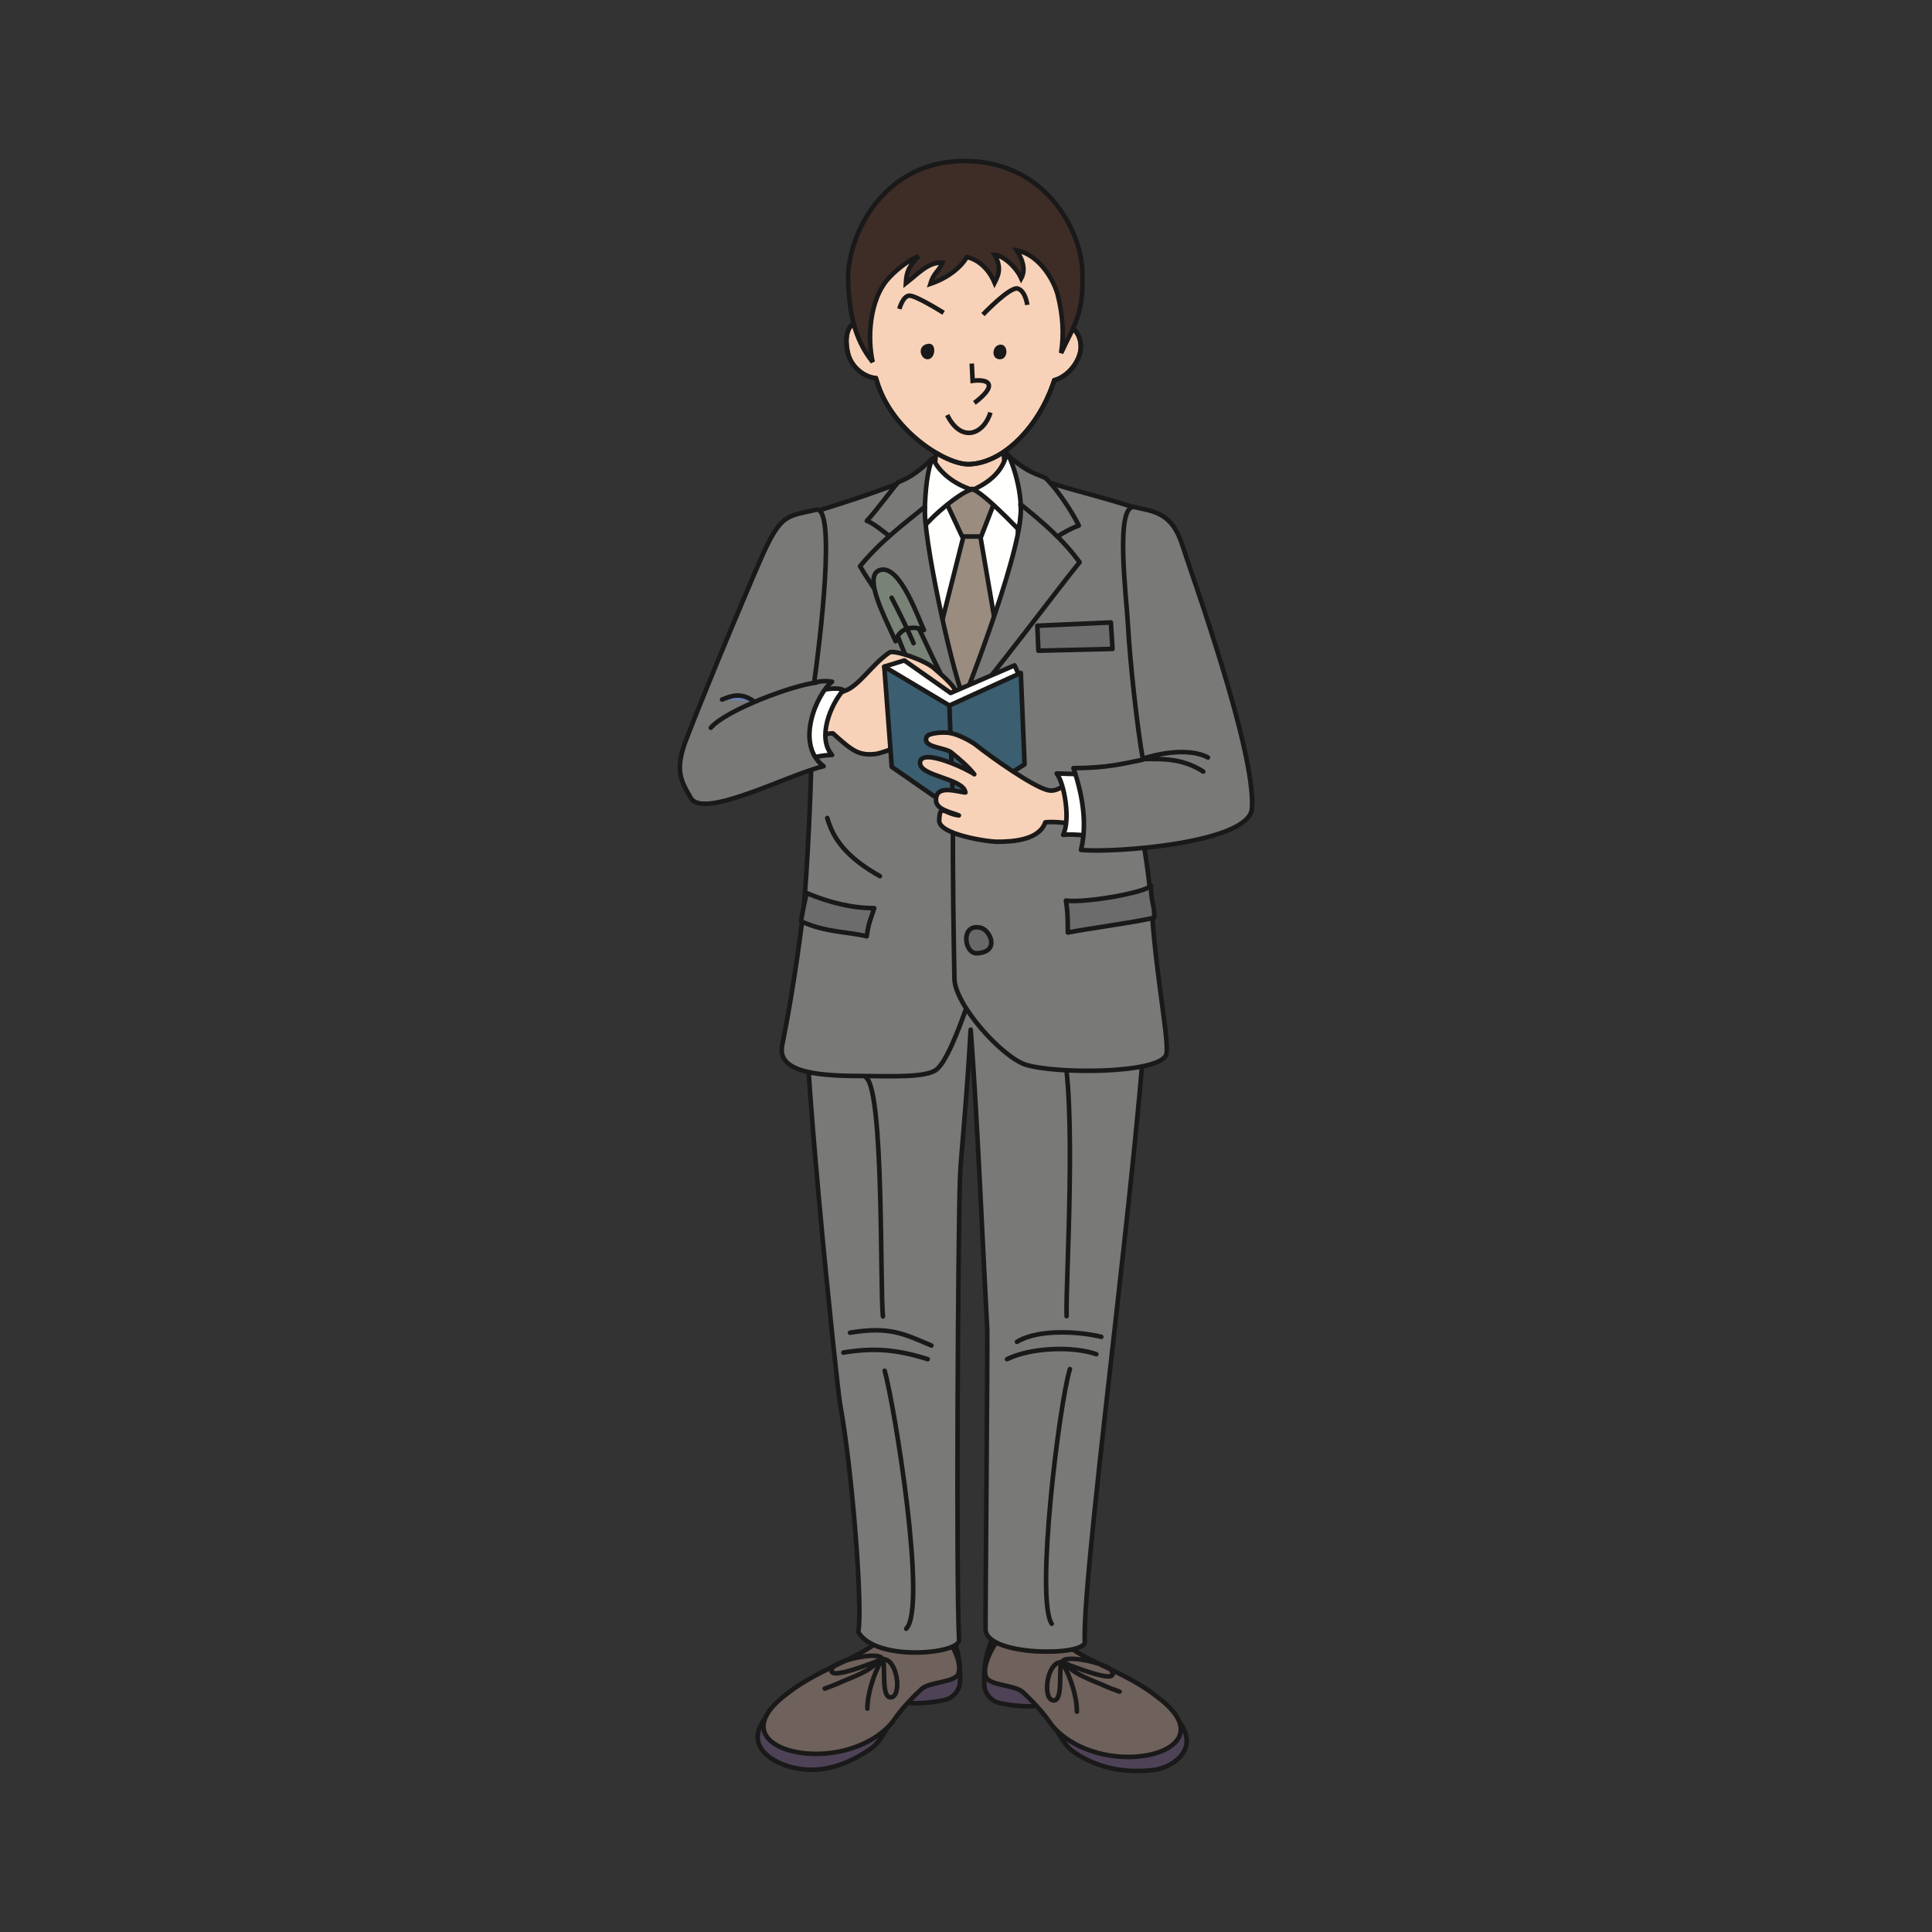 <svg:svg xmlns:svg="http://www.w3.org/2000/svg" height="1196.726" version="1.1" viewBox="-419.708 -97.422 1196.726 1196.726" width="1196.726" x="0" y="0">
  <svg:rect x="-419.708" y="-97.422" width="1196.726" height="1196.726" fill="#333333" stroke="none"/>
  <svg:g id="Layer_1">
    <svg:path d="M147.428,208.26 L181.575,211.352 L218.817,205.13 L221.912,250.157 L172.274,319.996 L139.654,251.705 L147.428,208.26" fill="#FFFFFE" />
    <svg:path d="M147.428,208.26 L181.575,211.352 L218.817,205.13 L221.912,250.157 L172.274,319.996 L139.654,251.705 L147.428,208.26 z" fill-opacity="0" stroke="#1A1919" stroke-linecap="round" stroke-linejoin="round" stroke-width="2.829" />
    <svg:g>
      <svg:path d="M189.943,941.088 C189.943,946.838 189.246,951.446 196.169,956.248 C199.443,958.526 219.067,960.533 222.553,958.946 C231.23,955.025 231.916,978.626 245.808,988.074 C265.214,1001.24 285.556,1000.062 295.089,998.932 C306.534,997.58 328.165,984.448 305.161,962.834 C285.101,943.981 220.846,918.868 218.88,916.144 C203.747,895.189 189.943,918.479 189.943,941.088" fill="#4E4257" />
      <svg:path d="M189.943,941.088 C189.943,946.838 189.246,951.446 196.169,956.248 C199.443,958.526 219.067,960.533 222.553,958.946 C231.23,955.025 231.916,978.626 245.808,988.074 C265.214,1001.24 285.556,1000.062 295.089,998.932 C306.534,997.58 328.165,984.448 305.161,962.834 C285.101,943.981 220.846,918.868 218.88,916.144 C203.747,895.189 189.943,918.479 189.943,941.088 z" fill-opacity="0" stroke="#1A1919" stroke-linecap="round" stroke-linejoin="round" stroke-width="2.829" />
    </svg:g>
    <svg:path d="M231.511,893.876 C217.267,891.79 186.799,925.664 190.79,940.737 C192.419,946.892 208.652,945.933 213.837,950.724 C222.962,959.121 229.109,967.198 230.293,969.026 C234.621,975.715 244.708,984.221 260.56,988.455 C293.92,997.373 333.882,980.689 296.883,953.463 C277.106,937.974 254.614,932.803 239.695,920.51 C230.083,912.617 227.667,891.708 215.114,889.777 C205.993,888.359 221.95,897.729 217.166,906.164" fill="#6F615B" />
    <svg:g>
      <svg:path d="M231.511,893.876 C217.267,891.79 186.799,925.664 190.79,940.737 C192.419,946.892 208.652,945.933 213.837,950.724 C222.962,959.121 229.109,967.198 230.293,969.026 C234.621,975.715 244.708,984.221 260.56,988.455 C293.92,997.373 333.882,980.689 296.883,953.463 C277.106,937.974 254.614,932.803 239.695,920.51 C230.083,912.617 227.667,891.708 215.114,889.777 C205.993,888.359 221.95,897.729 217.166,906.164 M238.071,932.197 C239.618,926.761 266.039,933.014 268.699,937.244 C275.141,947.483 242.386,933.598 237.669,932.197 C236.095,938.419 238.83,956.637 232.638,955.85 C225.749,954.968 228.75,931.402 238.071,932.197 z M241.556,933.352 C242.714,938.66 258.963,944.246 263.262,946.238 C266.792,947.883 270.541,949.288 273.757,950.424 M238.839,933.352 C243.438,941.492 247.353,953.58 247.353,962.834" fill-opacity="0" stroke="#1A1919" stroke-linecap="round" stroke-linejoin="round" stroke-width="2.829" />
      <svg:path d="M174.98,939.193 C174.98,944.935 175.674,949.542 168.758,954.35 C165.483,956.623 145.86,958.629 142.368,957.042 C133.698,953.117 133.001,976.725 119.111,986.166 C99.714,999.347 83.413,1000.735 69.832,997.034 C58.651,993.99 36.74,982.545 59.754,960.931 C79.821,942.078 144.076,916.962 146.036,914.246 C161.172,893.292 174.98,916.582 174.98,939.193" fill="#4E4257" />
      <svg:path d="M174.98,939.193 C174.98,944.935 175.674,949.542 168.758,954.35 C165.483,956.623 145.86,958.629 142.368,957.042 C133.698,953.117 133.001,976.725 119.111,986.166 C99.714,999.347 83.413,1000.735 69.832,997.034 C58.651,993.99 36.74,982.545 59.754,960.931 C79.821,942.078 144.076,916.962 146.036,914.246 C161.172,893.292 174.98,916.582 174.98,939.193 z" fill-opacity="0" stroke="#1A1919" stroke-linecap="round" stroke-linejoin="round" stroke-width="2.829" />
    </svg:g>
    <svg:path d="M133.409,891.971 C147.649,889.889 178.122,923.761 174.13,938.834 C172.508,944.991 156.275,944.035 151.084,948.83 C141.962,957.221 135.815,965.299 134.635,967.123 C130.295,973.815 120.211,982.32 104.357,986.555 C70.986,995.48 31.034,978.795 68.023,951.568 C87.817,936.066 110.31,930.903 125.22,918.61 C134.836,910.711 137.254,889.803 149.806,887.883 C158.927,886.455 142.968,895.83 147.755,904.271" fill="#6F615B" />
    <svg:path d="M133.409,891.971 C147.649,889.889 178.122,923.761 174.13,938.834 C172.508,944.991 156.275,944.035 151.084,948.83 C141.962,957.221 135.815,965.299 134.635,967.123 C130.295,973.815 120.211,982.32 104.357,986.555 C70.986,995.48 31.034,978.795 68.023,951.568 C87.817,936.066 110.31,930.903 125.22,918.61 C134.836,910.711 137.254,889.803 149.806,887.883 C158.927,886.455 142.968,895.83 147.755,904.271" fill-opacity="0" stroke="#1A1919" stroke-linecap="round" stroke-linejoin="round" stroke-width="2.829" />
    <svg:path d="M181.563,540.366 C178.652,590.689 175.417,618.748 174.944,632.15 C173.65,668.916 172.446,885.106 174.387,918.61 C173.962,927.244 122.563,931.875 111.908,913.477 C114.832,899.115 108.322,814.135 100.643,772.137 C98.584,760.889 75.125,535.882 79.935,512.825 C85.762,484.904 100.849,437.704 183.579,436.62 C204.73,436.355 237.541,436.481 251.391,453.764 C262.805,467.982 288.381,482.947 290.139,500.175 C295.323,551.349 250.23,871.655 252.231,919.624 C252.6,928.576 192.614,928.599 190.779,912.464 C190.541,910.383 192.162,732.593 191.8,726.038 C189.527,684.638 185.435,589.718 181.563,540.366" fill="#797978" />
    <svg:path d="M181.563,540.366 C178.652,590.689 175.417,618.748 174.944,632.15 C173.65,668.916 172.446,885.106 174.387,918.61 C173.962,927.244 122.563,931.875 111.908,913.477 C114.832,899.115 108.322,814.135 100.643,772.137 C98.584,760.889 75.125,535.882 79.935,512.825 C85.762,484.904 100.849,437.704 183.579,436.62 C204.73,436.355 237.541,436.481 251.391,453.764 C262.805,467.982 288.381,482.947 290.139,500.175 C295.323,551.349 250.23,871.655 252.231,919.624 C252.6,928.576 192.614,928.599 190.779,912.464 C190.541,910.383 192.162,732.593 191.8,726.038 C189.527,684.638 185.435,589.718 181.563,540.366 z M116.976,570.244 C127.773,579.518 125.356,700.074 127.197,717.966 M237.894,547.81 C247.704,584.709 240.281,695.97 240.968,717.837 M243.014,750.621 C236.36,772.137 221.508,892.997 231.751,908.363 M128.288,751.643 C134.518,774.171 154.702,898.566 141.611,911.438" fill-opacity="0" stroke="#1A1919" stroke-linecap="round" stroke-linejoin="round" stroke-width="2.829" />
    <svg:path d="M177.553,232.967 L141.417,376.227 L179.486,402.036 L214.163,390.35 L186.58,229.092 L177.553,232.967" fill="#9A8D80" />
    <svg:path d="M177.553,232.967 L141.417,376.227 L179.486,402.036 L214.163,390.35 L186.58,229.092 L177.553,232.967 z" fill-opacity="0" stroke="#1A1919" stroke-linecap="round" stroke-linejoin="round" stroke-width="2.829" />
    <svg:path d="M201.105,149.901 C201.112,136.753 198.52,147.051 185.193,141.65 C175.417,137.701 159.07,135.615 161.418,146.818 C162.778,153.328 159.371,198.193 158.03,198.121 C168.322,235.657 198.36,208.284 203.513,196.666 C201.592,188.443 201.082,160.657 201.105,149.901" fill="#F8D2B8" />
    <svg:path d="M201.105,149.901 C201.112,136.753 198.52,147.051 185.193,141.65 C175.417,137.701 159.07,135.615 161.418,146.818 C162.778,153.328 159.371,198.193 158.03,198.121 C168.322,235.657 198.36,208.284 203.513,196.666 C201.592,188.443 201.082,160.657 201.105,149.901 z" fill-opacity="0" stroke="#1A1919" stroke-linecap="round" stroke-linejoin="round" stroke-width="2.829" />
    <svg:path d="M163.846,208.284 L176.266,234.908 L188.034,234.908 L197.55,210.389 L182.714,205.379 L163.846,208.284" fill="#9A8D80" />
    <svg:path d="M163.846,208.284 L176.266,234.908 L188.034,234.908 L197.55,210.389 L182.714,205.379 L163.846,208.284 z" fill-opacity="0" stroke="#1A1919" stroke-linecap="round" stroke-linejoin="round" stroke-width="2.829" />
    <svg:path d="M158.518,186.981 C160.775,192.793 168.681,201.509 182.055,205.867 C174.488,207.321 148.515,229.419 147.863,236.837 C138.995,229.26 148.515,196.188 148.515,196.188 C148.515,196.188 152.705,193.771 158.518,186.981" fill="#FFFFFE" />
    <svg:path d="M158.518,186.981 C160.775,192.793 168.681,201.509 182.055,205.867 C174.488,207.321 148.515,229.419 147.863,236.837 C138.995,229.26 148.515,196.188 148.515,196.188 C148.515,196.188 152.705,193.771 158.518,186.981 z" fill-opacity="0" stroke="#1A1919" stroke-linecap="round" stroke-linejoin="round" stroke-width="2.829" />
    <svg:path d="M204.017,183.601 C202.075,190.065 198.696,198.757 183.189,205.867 C191.586,209.094 218.044,237.808 218.044,237.808 L216.915,193.596 C216.915,193.596 207.879,188.77 204.017,183.601" fill="#FFFFFE" />
    <svg:path d="M204.017,183.601 C202.075,190.065 198.696,198.757 183.189,205.867 C191.586,209.094 218.044,237.808 218.044,237.808 L216.915,193.596 C216.915,193.596 207.879,188.77 204.017,183.601 z" fill-opacity="0" stroke="#1A1919" stroke-linecap="round" stroke-linejoin="round" stroke-width="2.829" />
    <svg:path d="M145.79,198.293 C129.652,205.212 105.749,213.359 81.093,220.68 C71.924,223.4 26.414,361.464 83.427,352.18 C82.243,415.059 78.835,459.875 77.6,469.74 C72.919,506.994 68.135,533.332 64.787,550.088 C61.294,567.539 88.956,569.093 115.611,569.093 C131.13,569.093 153.407,570.333 160.245,565.205 C171.764,556.566 190.124,491.474 190.124,491.474 L174.969,334.271 C174.969,334.271 131.199,265.142 145.79,198.293" fill="#797978" />
    <svg:path d="M145.79,198.293 C129.652,205.212 105.749,213.359 81.093,220.68 C71.924,223.4 26.414,361.464 83.427,352.18 C82.243,415.059 78.835,459.875 77.6,469.74 C72.919,506.994 68.135,533.332 64.787,550.088 C61.294,567.539 88.956,569.093 115.611,569.093 C131.13,569.093 153.407,570.333 160.245,565.205 C171.764,556.566 190.124,491.474 190.124,491.474 L174.969,334.271 C174.969,334.271 131.199,265.142 145.79,198.293 z" fill-opacity="0" stroke="#1A1919" stroke-linecap="round" stroke-linejoin="round" stroke-width="2.829" />
    <svg:path d="M144.005,246.521 L146.188,247.763 C146.188,247.763 124.001,227.166 117.217,225.225 C124.28,217.507 130.927,207.988 136.575,201.372 C142.383,198.795 147.061,196.831 158.03,186.501 C151.26,199.576 153.197,242.162 153.197,242.162 L144.005,246.521" fill="#797978" />
    <svg:path d="M144.005,246.521 L146.188,247.763 C146.188,247.763 124.001,227.166 117.217,225.225 C124.28,217.507 130.927,207.988 136.575,201.372 C142.383,198.795 147.061,196.831 158.03,186.501 C151.26,199.576 153.197,242.162 153.197,242.162 L144.005,246.521 z" fill-opacity="0" stroke="#1A1919" stroke-linecap="round" stroke-linejoin="round" stroke-width="2.829" />
    <svg:path d="M153.197,216.509 C151.896,233.925 168.523,312.332 176.897,334.271 C161.418,326.538 120.765,266.844 113.026,253.295 C126.569,236.837 142.057,225.712 153.197,216.509" fill="#797978" />
    <svg:path d="M153.197,216.509 C151.896,233.925 168.523,312.332 176.897,334.271 C161.418,326.538 120.765,266.844 113.026,253.295 C126.569,236.837 142.057,225.712 153.197,216.509 z M125.332,445.297 C104.677,433.672 96.256,422.135 92.721,409.229" fill-opacity="0" stroke="#1A1919" stroke-linecap="round" stroke-linejoin="round" stroke-width="2.829" />
    <svg:path d="M79.935,455.78 C93.899,461.604 107.877,465.1 121.81,465.1 C119.376,472.854 118.449,473.52 117.159,482.556 C105.538,479.662 91.56,480.217 76.443,473.231 C77.6,466.254 78.734,461.174 79.935,455.78" fill="#6B6C6B" />
    <svg:path d="M79.935,455.78 C93.899,461.604 107.877,465.1 121.81,465.1 C119.376,472.854 118.449,473.52 117.159,482.556 C105.538,479.662 91.56,480.217 76.443,473.231 C77.6,466.254 78.734,461.174 79.935,455.78 z" fill-opacity="0" stroke="#1A1919" stroke-linecap="round" stroke-linejoin="round" stroke-width="2.829" />
    <svg:path d="M223.098,198.546 C223.77,224.34 193.702,332.007 173.447,345.801 C168.384,377.409 171.483,502.981 171.483,508.545 C171.483,524.85 201.223,557.585 215.724,562.106 C234.328,567.903 298.145,567.828 302.65,555.884 C304.928,549.919 296.789,509.257 294.087,470.929 C290.2,415.844 281.305,399.815 281.305,390.615 C301.099,374.343 297.692,221.467 282.536,216.739 C251.212,206.958 235.907,204.37 223.098,198.546" fill="#797978" />
    <svg:path d="M223.098,198.546 C223.77,224.34 193.702,332.007 173.447,345.801 C168.384,377.409 171.483,502.981 171.483,508.545 C171.483,524.85 201.223,557.585 215.724,562.106 C234.328,567.903 298.145,567.828 302.65,555.884 C304.928,549.919 296.789,509.257 294.087,470.929 C290.2,415.844 281.305,399.815 281.305,390.615 C301.099,374.343 297.692,221.467 282.536,216.739 C251.212,206.958 235.907,204.37 223.098,198.546 z" fill-opacity="0" stroke="#1A1919" stroke-linecap="round" stroke-linejoin="round" stroke-width="2.829" />
    <svg:path d="M215.602,243.613 L227.885,240.058 C227.885,240.058 238.862,231.508 248.536,228.125 C245.794,222.317 236.456,206.776 227.744,198.546 C218.062,194.671 215.785,193.915 205.455,185.536 C209.351,194.246 215.895,215.659 210.733,231.778 C213.944,240.818 215.602,243.613 215.602,243.613" fill="#797978" />
    <svg:path d="M215.602,243.613 L227.885,240.058 C227.885,240.058 238.862,231.508 248.536,228.125 C245.794,222.317 236.456,206.776 227.744,198.546 C218.062,194.671 215.785,193.915 205.455,185.536 C209.351,194.246 215.895,215.659 210.733,231.778 C213.944,240.818 215.602,243.613 215.602,243.613 z" fill-opacity="0" stroke="#1A1919" stroke-linecap="round" stroke-linejoin="round" stroke-width="2.829" />
    <svg:path d="M212.391,214.899 C216.012,236.951 180.125,329.099 172.68,347.337 C194.953,321.985 237.208,265.142 249.014,250.863 C238.862,236.837 225.797,225.712 212.391,214.899" fill="#797978" />
    <svg:path d="M212.391,214.899 C216.012,236.951 180.125,329.099 172.68,347.337 C194.953,321.985 237.208,265.142 249.014,250.863 C238.862,236.837 225.797,225.712 212.391,214.899 z" fill-opacity="0" stroke="#1A1919" stroke-linecap="round" stroke-linejoin="round" stroke-width="2.829" />
    <svg:path d="M222.841,290.168 L223.5,305.651 L269.416,304.529 L268.395,288.142 L222.841,290.168" fill="#6B6C6B" />
    <svg:path d="M222.841,290.168 L223.5,305.651 L269.416,304.529 L268.395,288.142 L222.841,290.168 z" fill-opacity="0" stroke="#1A1919" stroke-linecap="round" stroke-linejoin="round" stroke-width="2.829" />
    <svg:path d="M188.065,333.64 C201.876,336.579 192.657,352.709 184.198,348.87 C176.617,345.42 180.788,332.08 188.065,333.64" fill="#5B649F" />
    <svg:path d="M188.065,333.64 C201.876,336.579 192.657,352.709 184.198,348.87 C176.617,345.42 180.788,332.08 188.065,333.64 z" fill-opacity="0" stroke="#1A1919" stroke-linecap="round" stroke-linejoin="round" stroke-width="2.829" />
    <svg:path d="M182.683,402.676 C194.073,404.815 188.782,421.34 179.252,417.2 C171.846,413.965 173.732,400.993 182.683,402.676" fill="#5B649F" />
    <svg:path d="M182.683,402.676 C194.073,404.815 188.782,421.34 179.252,417.2 C171.846,413.965 173.732,400.993 182.683,402.676 z" fill-opacity="0" stroke="#1A1919" stroke-linecap="round" stroke-linejoin="round" stroke-width="2.829" />
    <svg:path d="M293.322,451.124 C290.45,455.245 253.612,461.994 240.556,460.446 C241.848,468.19 241.708,476.342 241.708,480.217 C253.799,477.799 287.585,473.239 295.268,470.929 C295.634,463.543 292.937,460.414 293.322,451.124" fill="#6B6C6B" />
    <svg:path d="M293.322,451.124 C290.45,455.245 253.612,461.994 240.556,460.446 C241.848,468.19 241.708,476.342 241.708,480.217 C253.799,477.799 287.585,473.239 295.268,470.929 C295.634,463.543 292.937,460.414 293.322,451.124 z M210.236,733.723 C224.188,725.316 250.19,727.576 262.47,730.643 M204.091,744.481 C218.632,737.248 245.076,736.28 259.401,741.406 M106.79,728.084 C131.367,723.994 140.216,728.811 157.228,736.027 M102.685,740.386 C121.127,737.314 135.464,738.33 154.924,744.481" fill-opacity="0" stroke="#1A1919" stroke-linecap="round" stroke-linejoin="round" stroke-width="2.829" />
    <svg:path d="M240.152,103.704 C241.685,77.946 234.98,52.9 215.714,39.97 C189.781,22.565 158.529,10.286 133.854,37.241 C120.258,52.132 115.15,76.878 116.586,101.99 C116.094,101.92 115.638,101.709 115.145,101.686 C103.23,100.992 103.702,114.277 105.646,121.792 C107.772,130.001 115.396,136.11 122.831,136.847 C123.333,138.472 123.836,140.106 124.391,141.688 C134.813,171.13 166.77,190.438 180.352,190.122 C200.297,189.655 220.47,169.957 230.474,145.878 C231.522,143.357 232.477,140.753 233.369,138.117 C240.359,136.262 247.399,129.124 249.356,120.912 C250.939,114.288 248.108,105.599 240.152,103.704" fill="#F8D2B8" />
    <svg:path d="M240.152,103.704 C241.685,77.946 234.98,52.9 215.714,39.97 C189.781,22.565 158.529,10.286 133.854,37.241 C120.258,52.132 115.15,76.878 116.586,101.99 C116.094,101.92 115.638,101.709 115.145,101.686 C103.23,100.992 103.702,114.277 105.646,121.792 C107.772,130.001 115.396,136.11 122.831,136.847 C123.333,138.472 123.836,140.106 124.391,141.688 C134.813,171.13 166.77,190.438 180.352,190.122 C200.297,189.655 220.47,169.957 230.474,145.878 C231.522,143.357 232.477,140.753 233.369,138.117 C240.359,136.262 247.399,129.124 249.356,120.912 C250.939,114.288 248.108,105.599 240.152,103.704" fill="#F8D2B8" />
    <svg:path d="M240.152,103.704 C241.685,77.946 234.98,52.9 215.714,39.97 C189.781,22.565 158.529,10.286 133.854,37.241 C120.258,52.132 115.15,76.878 116.586,101.99 C116.094,101.92 115.638,101.709 115.145,101.686 C103.23,100.992 103.702,114.277 105.646,121.792 C107.772,130.001 115.396,136.11 122.831,136.847 C123.333,138.472 123.836,140.106 124.391,141.688 C134.813,171.13 166.77,190.438 180.352,190.122 C200.297,189.655 220.47,169.957 230.474,145.878 C231.522,143.357 232.477,140.753 233.369,138.117 C240.359,136.262 247.399,129.124 249.356,120.912 C250.939,114.288 248.108,105.599 240.152,103.704 z" fill-opacity="0" stroke="#1A1919" stroke-linecap="round" stroke-linejoin="round" stroke-width="2.829" />
    <svg:path d="M240.152,103.704 C241.685,77.946 234.98,52.9 215.714,39.97 C189.781,22.565 158.529,10.286 133.854,37.241 C120.258,52.132 115.15,76.878 116.586,101.99 C116.094,101.92 115.638,101.709 115.145,101.686 C103.23,100.992 103.702,114.277 105.646,121.792 C107.772,130.001 115.396,136.11 122.831,136.847 C123.333,138.472 123.836,140.106 124.391,141.688 C134.813,171.13 166.77,190.438 180.352,190.122 C200.297,189.655 220.47,169.957 230.474,145.878 C231.522,143.357 232.477,140.753 233.369,138.117 C240.359,136.262 247.399,129.124 249.356,120.912 C250.939,114.288 248.108,105.599 240.152,103.704 z" fill-opacity="0" stroke="#1A1919" stroke-width="2.829" />
    <svg:g>
      <svg:path d="M129.769,76.013 C119.135,88.682 117.386,111.459 120.846,126.821 C109.074,112.153 106.489,95.557 105.675,77.447 C104.38,48.686 127.728,0.864 179.899,2.338 C230.033,3.745 249.588,47.471 250.634,68.734 C252.049,97.483 245.82,103.303 237.571,121.27 C239.463,108.967 238.572,97.593 235.511,85.321 C233.439,77.011 224.517,60.424 210.117,57.66 C214.905,65.269 215.13,70.859 212.858,74.959 C209.428,67.35 201.16,60.646 196.364,60.424 C201.171,68.734 198.403,73.576 196.364,77.712 C192.256,68.032 185.38,63.183 179.205,61.803 C175.089,68.734 166.848,74.959 156.55,78.422 C158.635,71.444 162.054,70.431 164.104,65.269 C155.341,64.779 149.346,71.868 141.386,78.024 C141.729,70.469 143.716,67.082 149.346,61.387 C142.977,63.436 134.111,70.832 129.769,76.013" fill="#3E2D27" />
      <svg:path d="M129.769,76.013 C119.135,88.682 117.386,111.459 120.846,126.821 C109.074,112.153 106.489,95.557 105.675,77.447 C104.38,48.686 127.728,0.864 179.899,2.338 C230.033,3.745 249.588,47.471 250.634,68.734 C252.049,97.483 245.82,103.303 237.571,121.27 C239.463,108.967 238.572,97.593 235.511,85.321 C233.439,77.011 224.517,60.424 210.117,57.66 C214.905,65.269 215.13,70.859 212.858,74.959 C209.428,67.35 201.16,60.646 196.364,60.424 C201.171,68.734 198.403,73.576 196.364,77.712 C192.256,68.032 185.38,63.183 179.205,61.803 C175.089,68.734 166.848,74.959 156.55,78.422 C158.635,71.444 162.054,70.431 164.104,65.269 C155.341,64.779 149.346,71.868 141.386,78.024 C141.729,70.469 143.716,67.082 149.346,61.387 C142.977,63.436 134.111,70.832 129.769,76.013 z M137.382,93.939 C137.382,93.939 139.496,85.812 143.646,85.719 C147.798,85.634 164.782,96.345 164.782,96.345 M189.161,97.437 C189.161,97.437 205.978,79.742 210.796,81.352 C215.606,82.963 216.597,91.433 216.597,91.433 M182.23,127.784 L182.76,138.453 C182.76,138.453 192.127,137.003 192.825,141.122 C193.526,145.243 183.837,152.15 183.837,152.15 M167.004,159.659 C175.783,177.305 189.69,171.587 193.801,158.112" fill-opacity="0" stroke="#1A1919" stroke-width="2.829" />
    </svg:g>
    <svg:path d="M155.212,115.516 C160.564,114.744 159.98,124.583 155.212,125.114 C150.445,125.643 147.798,116.58 155.212,115.516" fill="#1A1919" />
    <svg:path d="M200.239,116.046 C205.01,116.046 205.008,125.703 199.179,125.114 C193.881,124.583 194.836,116.046 200.239,116.046" fill="#1A1919" />
    <svg:path d="M126.857,930.293 C125.302,924.868 98.88,931.114 96.218,935.337 C89.774,945.584 122.542,931.698 127.251,930.293 C128.834,936.516 126.089,954.744 132.291,953.947 C139.179,953.068 136.178,929.506 126.857,930.293 z M123.36,931.449 C122.214,936.757 105.967,942.347 101.668,944.337 C98.128,945.98 94.379,947.384 91.166,948.523 M126.085,931.449 C121.49,939.6 117.568,951.68 117.568,960.931" fill-opacity="0" stroke="#1A1919" stroke-linecap="round" stroke-linejoin="round" stroke-width="2.829" />
    <svg:path d="M162.739,319.457 C168.423,330.669 172.212,347.54 174.207,359.75 C167.012,355.469 155.25,335.593 148.998,324.242 C142.142,311.803 131.41,288.523 131.407,273.925 C131.407,271.94 140.815,275.803 141.724,276.598 C144.613,279.136 145.837,284.2 147.462,287.54 C152.963,298.97 157.517,309.171 162.739,319.457" fill="#798276" />
    <svg:path d="M162.739,319.457 C168.423,330.669 172.212,347.54 174.207,359.75 C167.012,355.469 155.25,335.593 148.998,324.242 C142.142,311.803 131.41,288.523 131.407,273.925 C131.407,271.94 140.815,275.803 141.724,276.598 C144.613,279.136 145.837,284.2 147.462,287.54 C152.963,298.97 157.517,309.171 162.739,319.457 z" fill-opacity="0" stroke="#1A1919" stroke-linecap="round" stroke-linejoin="round" stroke-width="2.829" />
    <svg:path d="M152.655,292.85 C145.579,289.929 137.44,291.267 135.02,299.812 C129.683,287.389 113.803,258.561 125.707,255.584 C138.118,252.477 149.423,286.609 152.655,292.85" fill="#798276" />
    <svg:path d="M152.655,292.85 C145.579,289.929 137.44,291.267 135.02,299.812 C129.683,287.389 113.803,258.561 125.707,255.584 C138.118,252.477 149.423,286.609 152.655,292.85 z" fill-opacity="0" stroke="#1A1919" stroke-linecap="round" stroke-linejoin="round" stroke-width="2.829" />
    <svg:path d="M132.592,272.837 C137.697,282.722 142.079,291.474 146.173,300.966" fill="#5670A8" />
    <svg:path d="M132.592,272.837 C137.697,282.722 142.079,291.474 146.173,300.966" fill-opacity="0" stroke="#1A1919" stroke-linecap="round" stroke-linejoin="round" stroke-width="2.829" />
    <svg:path d="M159.091,316.702 C163.761,320.897 174.804,329.477 173.062,335.316 C172.181,338.247 167.262,339.397 160.838,334.719 C155.092,331.489 145.128,324.837 138.731,322.498 C148.62,327.741 158.305,333.596 157.941,335.316 C156.19,343.44 141.635,336.465 135.839,334.719 C148.62,338.801 152.079,340.118 153.298,343.448 C155.629,349.841 139.893,349.279 134.657,349.871 C144.566,349.871 150.959,349.871 150.959,355.111 C150.959,359.897 127.98,369.049 122.434,369.634 C111.951,370.754 107.9,367.367 96.241,356.858 C80.583,356.007 12.942,396.789 29.305,363.274 C34.444,352.765 65.076,342.364 73.543,344.664 C82.578,347.112 95.739,333.152 103.224,330.669 C112.445,327.606 120.129,314.36 131.161,306.782 C133.947,304.865 153.26,311.463 159.091,316.702" fill="#F8D2B8" />
    <svg:path d="M159.091,316.702 C163.761,320.897 174.804,329.477 173.062,335.316 C172.181,338.247 167.262,339.397 160.838,334.719 C155.092,331.489 145.128,324.837 138.731,322.498 C148.62,327.741 158.305,333.596 157.941,335.316 C156.19,343.44 141.635,336.465 135.839,334.719 C148.62,338.801 152.079,340.118 153.298,343.448 C155.629,349.841 139.893,349.279 134.657,349.871 C144.566,349.871 150.959,349.871 150.959,355.111 C150.959,359.897 127.98,369.049 122.434,369.634 C111.951,370.754 107.9,367.367 96.241,356.858 C80.583,356.007 12.942,396.789 29.305,363.274 C34.444,352.765 65.076,342.364 73.543,344.664 C82.578,347.112 95.739,333.152 103.224,330.669 C112.445,327.606 120.129,314.36 131.161,306.782 C133.947,304.865 153.26,311.463 159.091,316.702 z" fill-opacity="0" stroke="#1A1919" stroke-linecap="round" stroke-linejoin="round" stroke-width="2.829" />
    <svg:path d="M132.677,325.625 L128.03,315.513 L140.45,311.662 L169.145,331.819 L208.736,314.722 L212.615,323.283 L169.939,358.205 L132.677,325.625" fill="#FFFFFE" />
    <svg:path d="M132.677,325.625 L128.03,315.513 L140.45,311.662 L169.145,331.819 L208.736,314.722 L212.615,323.283 L169.939,358.205 L132.677,325.625 z" fill-opacity="0" stroke="#1A1919" stroke-linecap="round" stroke-linejoin="round" stroke-width="2.829" />
    <svg:path d="M128.03,315.513 L132.677,377.604 L170.722,403.989 L214.928,376.059 L212.615,319.405 L168.377,339.597 L128.03,315.513" fill="#3B5E70" />
    <svg:path d="M128.03,315.513 L132.677,377.604 L170.722,403.989 L214.928,376.059 L212.615,319.405 L168.377,339.597 L128.03,315.513 z" fill-opacity="0" stroke="#1A1919" stroke-linecap="round" stroke-linejoin="round" stroke-width="2.829" />
    <svg:path d="M168.377,339.597 L170.722,403.989" fill="#F9DCE3" />
    <svg:path d="M168.377,339.597 L170.722,403.989" fill-opacity="0" stroke="#1A1919" stroke-linecap="round" stroke-linejoin="round" stroke-width="2.829" />
    <svg:path d="M168.354,356.554 C164.467,355.984 155.41,356.463 154.296,359.04 C151.365,365.776 165.483,365.312 169.635,368.739 C174.723,372.902 179.962,377.329 183.781,382.179 C181.146,379.857 150.995,365.214 150.188,374.847 C149.486,383.536 176.933,384.464 178.313,393.45 C173.974,393.328 159.356,387.766 160.116,398.715 C160.49,404.126 169.623,405.767 174.254,407.662 C165.308,406.698 162.459,399.861 162.058,410.78 C161.741,419.456 191.99,423.944 197.562,423.975 C208.109,424.044 224.048,422.794 227.756,411.965 C243.26,409.569 311.37,428.158 291.775,396.412 C285.64,386.472 259.72,381.836 251.028,383.036 C243.143,384.152 237.29,393.819 229.593,392.088 C220.12,389.955 193.947,371.311 184.95,364.122 C182.301,362.026 174.018,357.364 168.354,356.554" fill="#F8D2B8" />
    <svg:path d="M168.354,356.554 C164.467,355.984 155.41,356.463 154.296,359.04 C151.365,365.776 165.483,365.312 169.635,368.739 C174.723,372.902 179.962,377.329 183.781,382.179 C181.146,379.857 150.995,365.214 150.188,374.847 C149.486,383.536 176.933,384.464 178.313,393.45 C173.974,393.328 159.356,387.766 160.116,398.715 C160.49,404.126 169.623,405.767 174.254,407.662 C165.308,406.698 162.459,399.861 162.058,410.78 C161.741,419.456 191.99,423.944 197.562,423.975 C208.109,424.044 224.048,422.794 227.756,411.965 C243.26,409.569 311.37,428.158 291.775,396.412 C285.64,386.472 259.72,381.836 251.028,383.036 C243.143,384.152 237.29,393.819 229.593,392.088 C220.12,389.955 193.947,371.311 184.95,364.122 C182.301,362.026 174.018,357.364 168.354,356.554 z" fill-opacity="0" stroke="#1A1919" stroke-linecap="round" stroke-linejoin="round" stroke-width="2.829" />
    <svg:path d="M234.851,381.688 C239.481,387.653 243.546,410.167 238.807,419.71 C253.02,418.186 281.99,426.034 295.268,419.71 C300.839,406.386 297.575,383.638 297.575,383.638 C297.575,383.638 243.462,381.895 234.851,381.688" fill="#FFFFFE" />
    <svg:path d="M234.851,381.688 C239.481,387.653 243.546,410.167 238.807,419.71 C253.02,418.186 281.99,426.034 295.268,419.71 C300.839,406.386 297.575,383.638 297.575,383.638 C297.575,383.638 243.462,381.895 234.851,381.688 z" fill-opacity="0" stroke="#1A1919" stroke-linecap="round" stroke-linejoin="round" stroke-width="2.829" />
    <svg:g>
      <svg:path d="M249.878,429.026 C253.371,415.059 251.859,397.679 245.2,378.359 C266.149,378.359 276.628,375.459 288.29,373.127 C284.798,354.514 280.11,311.463 278.962,289.329 C278.128,273.344 270.569,213.804 283.294,216.739 C295.268,219.488 306.307,220.083 312.731,240.443 C318.025,257.252 358.292,368.169 355.786,403.401 C354.253,424.836 269.806,431.07 249.878,429.026" fill="#797978" />
      <svg:path d="M249.878,429.026 C253.371,415.059 251.859,397.679 245.2,378.359 C266.149,378.359 276.628,375.459 288.29,373.127 C284.798,354.514 280.11,311.463 278.962,289.329 C278.128,273.344 270.569,213.804 283.294,216.739 C295.268,219.488 306.307,220.083 312.731,240.443 C318.025,257.252 358.292,368.169 355.786,403.401 C354.253,424.836 269.806,431.07 249.878,429.026 z M328.525,371.779 C315.921,364.985 294.403,370.215 287.79,372.746 C299.393,372.746 312.037,371.779 325.618,380.507" fill-opacity="0" stroke="#1A1919" stroke-linecap="round" stroke-linejoin="round" stroke-width="2.829" />
    </svg:g>
    <svg:path d="M102.67,330.061 C94.53,339.382 86.39,359.75 95.679,370.227 C79.414,370.227 61.906,382.171 50.287,373.148 C47.698,358.946 49.896,340.177 49.896,340.177 C49.896,340.177 95.411,325.224 102.67,330.061" fill="#FFFFFE" />
    <svg:path d="M102.67,330.061 C94.53,339.382 86.39,359.75 95.679,370.227 C79.414,370.227 61.906,382.171 50.287,373.148 C47.698,358.946 49.896,340.177 49.896,340.177 C49.896,340.177 95.411,325.224 102.67,330.061 z" fill-opacity="0" stroke="#1A1919" stroke-linecap="round" stroke-linejoin="round" stroke-width="2.829" />
    <svg:g>
      <svg:path d="M90.444,377.213 C72.591,363.64 86.005,332.587 95.679,324.837 C92.186,324.281 89.224,324.269 84.582,325.43 C88.075,300.986 98.483,215.389 85.762,218.337 C68.31,222.394 64.421,220.671 53.187,245.118 C48.376,255.592 19.577,323.7 5.458,360.341 C-2.04,379.778 2.079,386.191 8.164,396.809 C15.936,410.378 68.7,382.257 90.444,377.213" fill="#797978" />
      <svg:path d="M90.444,377.213 C72.591,363.64 86.005,332.587 95.679,324.837 C92.186,324.281 89.224,324.269 84.582,325.43 C88.075,300.986 98.483,215.389 85.762,218.337 C68.31,222.394 64.421,220.671 53.187,245.118 C48.376,255.592 19.577,323.7 5.458,360.341 C-2.04,379.778 2.079,386.191 8.164,396.809 C15.936,410.378 68.7,382.257 90.444,377.213 z M85.731,325.43 C70.614,327.172 29.797,342.605 20.575,353.365" fill-opacity="0" stroke="#1A1919" stroke-linecap="round" stroke-linejoin="round" stroke-width="2.829" />
    </svg:g>
    <svg:path d="M187.796,477.263 C193.62,478.672 199.958,492.235 185.52,493.061 C177.279,493.532 175.15,474.165 187.796,477.263" fill="#676867" />
    <svg:path d="M187.796,477.263 C193.62,478.672 199.958,492.235 185.52,493.061 C177.279,493.532 175.15,474.165 187.796,477.263 z" fill-opacity="0" stroke="#1A1919" stroke-linecap="round" stroke-linejoin="round" stroke-width="2.829" />
    <svg:path d="M47.354,337.055 C39.219,331.223 33.36,333.57 27.559,335.906" fill="#6882B4" />
    <svg:path d="M47.354,337.055 C39.219,331.223 33.36,333.57 27.559,335.906" fill-opacity="0" stroke="#1A1919" stroke-linecap="round" stroke-linejoin="round" stroke-width="2.829" />
  </svg:g>
</svg:svg>
